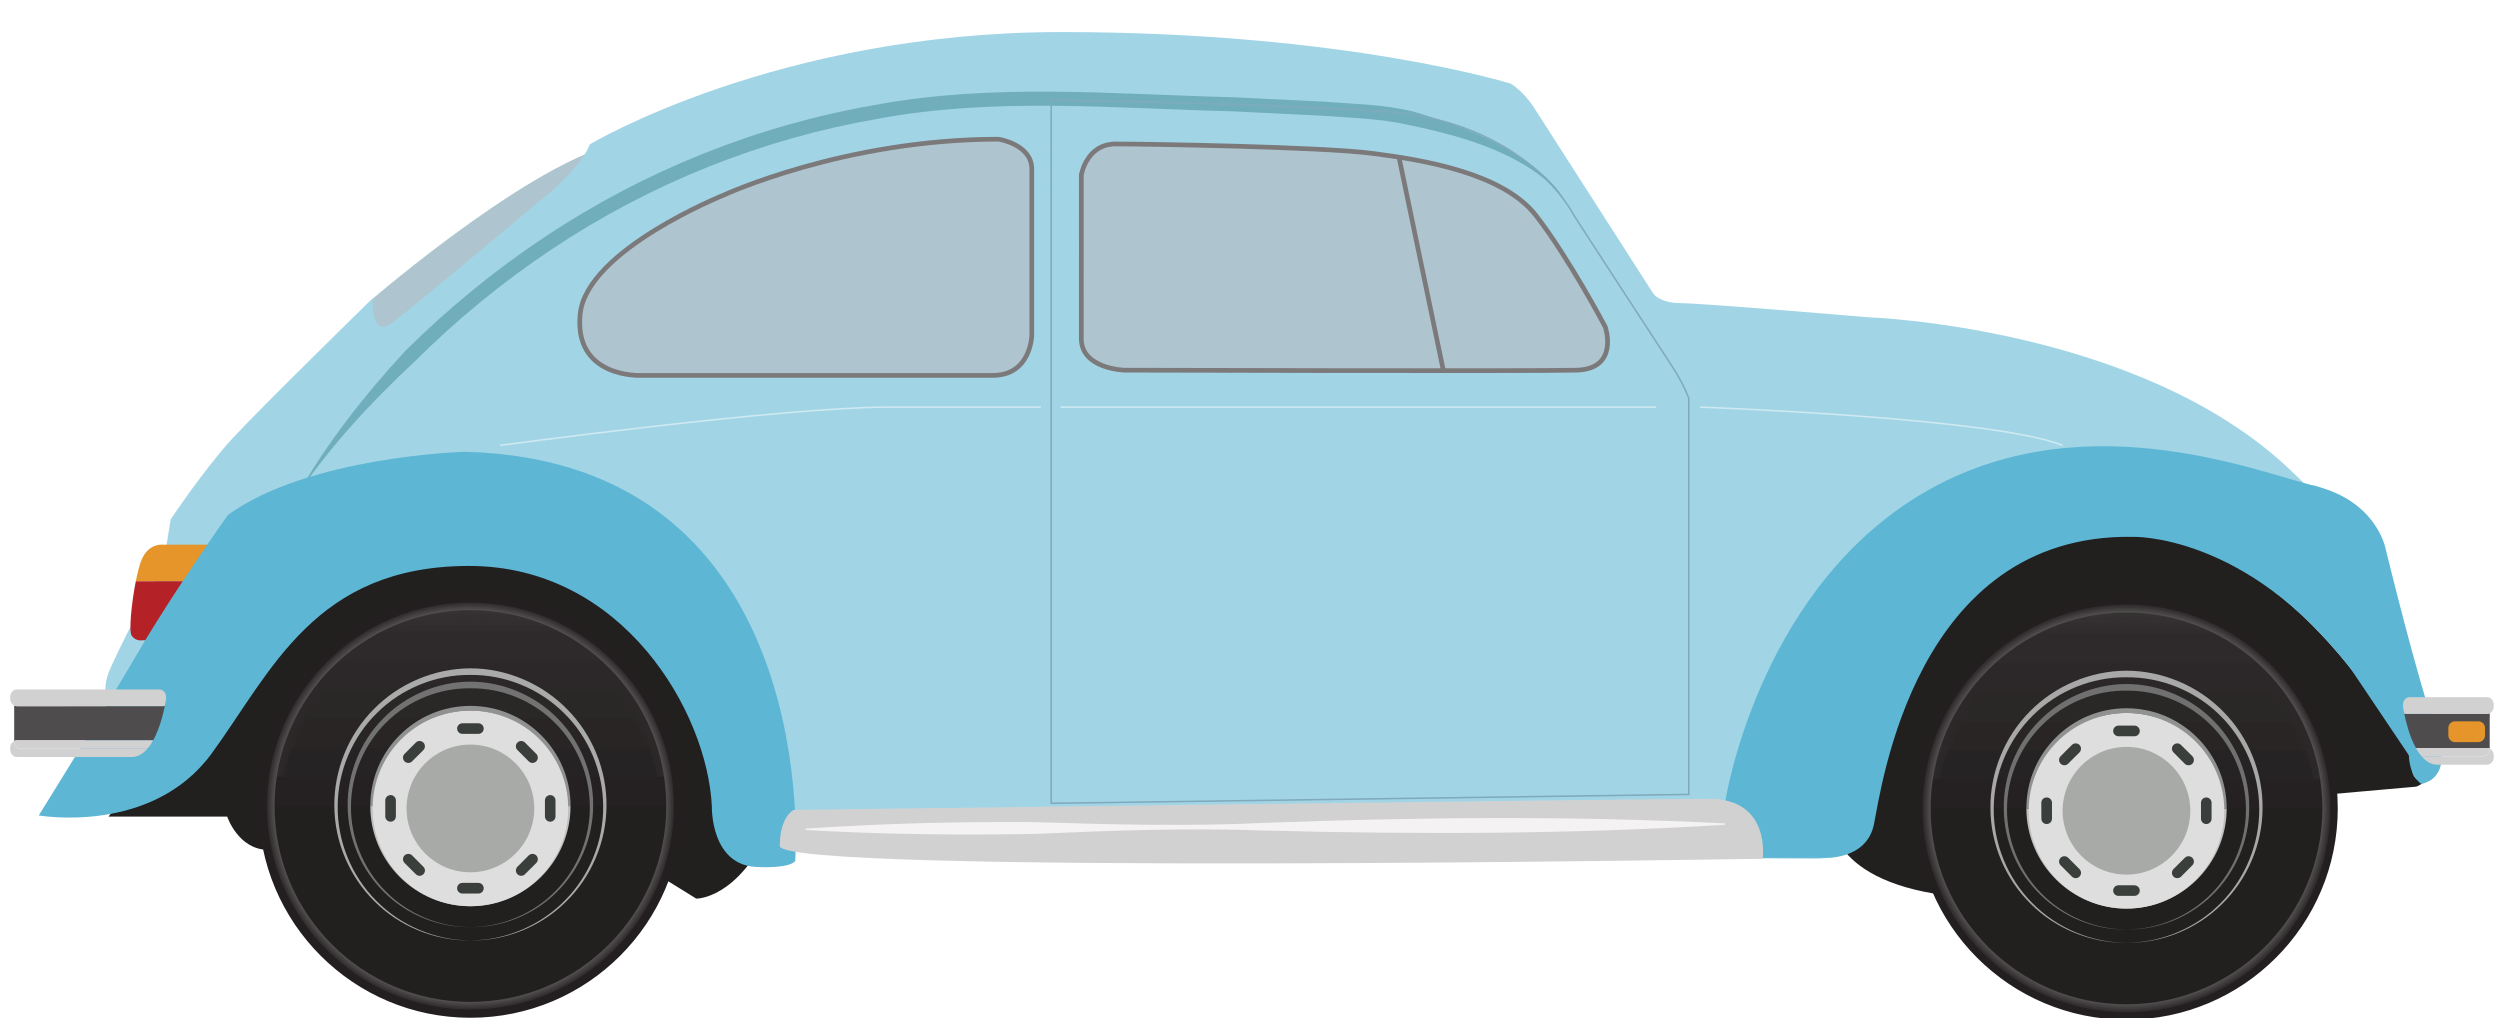 <?xml version="1.0" encoding="utf-8"?>
<!-- Generator: Adobe Illustrator 15.0.0, SVG Export Plug-In . SVG Version: 6.00 Build 0)  -->
<!DOCTYPE svg PUBLIC "-//W3C//DTD SVG 1.1//EN" "http://www.w3.org/Graphics/SVG/1.1/DTD/svg11.dtd">
<svg version="1.1" id="Layer_1" xmlns="http://www.w3.org/2000/svg" xmlns:xlink="http://www.w3.org/1999/xlink" x="0px" y="0px"
	 width="246.333px" height="100.348px" viewBox="8.5 21.819 246.333 100.348" enable-background="new 8.5 21.819 246.333 100.348"
	 xml:space="preserve">
<g>
	<g>
		<g>
			<path fill="#D2D1D1" d="M245.627,92.509h7.934c0.095,0,0.182-0.022,0.259-0.064v-0.006c0-0.417-0.291-0.753-0.652-0.753h-7.179
				c-0.265,0-0.491,0.184-0.593,0.441c0.019,0.103,0.041,0.212,0.063,0.337c0.042,0.028,0.094,0.048,0.168,0.048V92.509
				L245.627,92.509z"/>
		</g>
	</g>
	<path fill="#AEC5D0" d="M42.69,56.646l6.799-0.822c0,0,29.34-20.731,21.143-20.076c-8.194,0.654-25.485,15.571-25.485,15.571
		L42.69,56.646z"/>
	<path fill="#221F1F" d="M45.09,67.644l62.501-7.214c0,0,101.397,6.556,102.049,6.556c0.659,0,22.729,5.464,22.729,5.464
		s6.992,6.118,13.114,15.731c6.116,9.617,1.093,11.15,1.093,11.15l-9.835,0.869c0,0-14.861,10.161-31.031,10.161
		c-16.168,0-16.61-7.153-16.61-7.153l-19.662-7.156c0,0-81.734,0.218-85.013,7.319c-3.275,7.104-7.32,6.991-7.32,6.991l-7.758-4.805
		H34.928c-2.951,0-4.042-3.278-4.042-3.278H19.194L45.09,67.644z"/>
	<path fill="#A1D5E6" d="M248.785,95.942c0,0,0.41,2.867-1.39,2.869c-1.802,0-0.901-2.053-1.969-3.444
		c-1.063-1.392-11.472-20.812-27.371-20.812c-15.896,0-22.863,14.584-24.66,25.729c0,0-0.493,6.151-6.068,6.151
		c-5.57,0-99.102-0.769-99.102-0.769l-7.365-3.086c1.053-2.202,1.626-4.584,1.626-7.067c0-11.309-11.919-20.479-26.629-20.479
		c-13.283,0-24.288,7.478-26.298,17.259l-8.835,0.042c0,0-3.031-0.9-1.31-4.754c1.721-3.847,5.164-9.998,5.164-9.998l0.736-4.587
		c0,0,3.275-4.916,6.062-7.948c2.791-3.03,13.849-13.849,13.849-13.849s-0.243,3.989,1.833,2.488
		c2.077-1.504,14.683-12.117,14.683-12.117s3.852-2.911,4.878-5.531c0,0,18.434-11.062,46.461-11.062
		c28.028,0,44.256,5.078,44.256,5.078s1.229,0.656,2.374,2.459c1.147,1.803,11.72,18.275,11.72,18.275s0.658,0.899,2.703,0.899
		c2.049,0,18.439,1.392,18.439,1.392s26.793,0.904,41.629,15.079c2.806,2.679,4.574,4.389,5.62,5.398
		c-1.574-1.57-3.985-4.071-3.327-3.924c1.477,0.329,5.982,3.113,6.966,6.719c0.983,3.607,3.279,12.455,3.279,12.455L248.785,95.942"
		/>
	<path fill="#71AEBC" d="M37.823,70.538c3.305-4.85,7.306-9.154,11.563-13.118c4.118-4.106,8.638-7.811,13.477-11.036
		c9.674-6.459,20.687-10.892,32.151-12.86c11.463-2.144,23.229-1.024,34.933-0.734l8.767,0.429c2.89,0.211,5.898,0.293,8.6,0.917
		c2.856,0.599,5.678,1.298,8.355,2.415c2.656,1.113,5.228,2.649,7.039,4.976c-1.621-2.466-4.122-4.259-6.742-5.607
		c-2.645-1.36-5.48-2.303-8.306-3.135c-3.014-0.71-5.92-0.719-8.863-0.958l-8.795-0.428c-11.67-0.282-23.52-1.425-35.231,0.754
		c-11.648,2-22.857,6.509-32.683,13.074c-4.917,3.272-9.5,7.038-13.69,11.203C44.392,60.765,40.735,65.438,37.823,70.538"/>
	<path fill="#E8E9E8" d="M54.852,87.999c7.315,0,13.243,5.928,13.243,13.242H41.608C41.608,93.926,47.535,87.999,54.852,87.999"/>
	<path fill="#393536" d="M54.852,84.033h-5.748h-5.749c0.822-0.546,1.685-1.039,2.584-1.469c0.904-0.434,1.836-0.798,2.801-1.098
		c1.932-0.594,3.982-0.917,6.11-0.917c2.129,0,4.179,0.323,6.109,0.917c0.965,0.3,1.9,0.664,2.803,1.098
		c0.896,0.43,1.764,0.923,2.585,1.469H54.852z"/>
	<path fill="#373435" d="M47.846,81.895c1.61-0.493,5.233-0.765,7.005-0.765s5.396,0.271,7.007,0.765
		c1.267,0.558,2.431,1.279,3.444,2.133c0.503,0.416,0.967,0.875,1.396,1.351c0.437,0.487,0.83,0.992,1.179,1.528H54.852h-6.512
		h-6.513c0.347-0.536,0.745-1.041,1.181-1.528c0.425-0.476,0.89-0.935,1.394-1.351C45.413,83.174,46.578,82.453,47.846,81.895"/>
	<path fill="#353232" d="M46.948,82.325c1.288-0.4,6.484-0.612,7.905-0.612c1.42,0,6.619,0.212,7.901,0.612
		c1.567,0.815,2.961,1.896,4.094,3.165c0.564,0.628,1.057,1.31,1.485,2.02c0.437,0.725,0.802,1.476,1.081,2.257h-14.56H47.57h-7.278
		c0.278-0.781,0.641-1.539,1.075-2.257c0.428-0.716,0.925-1.392,1.487-2.02C43.988,84.216,45.38,83.14,46.948,82.325"/>
	<path fill="#343031" d="M46.047,82.746c0.966-0.292,7.741-0.457,8.801-0.457c1.064,0,7.835,0.164,8.804,0.457
		c1.868,1.081,3.485,2.515,4.736,4.201c0.624,0.846,1.152,1.751,1.581,2.695c0.434,0.957,0.765,1.956,0.971,2.99H54.85h-8.046
		h-8.046c0.211-1.034,0.537-2.039,0.969-2.99c0.429-0.951,0.958-1.85,1.581-2.695C42.562,85.262,44.178,83.829,46.047,82.746"/>
	<path fill="#322E2F" d="M45.152,83.174c0.643-0.192,8.989-0.305,9.7-0.305c0.707,0,9.052,0.112,9.697,0.305
		c2.171,1.339,4.015,3.138,5.383,5.241c0.687,1.052,1.246,2.174,1.676,3.366c0.434,1.188,0.729,2.439,0.868,3.726H54.854h-8.817
		h-8.814c0.141-1.286,0.437-2.537,0.867-3.726c0.428-1.192,0.994-2.314,1.676-3.366C41.138,86.312,42.979,84.513,45.152,83.174"/>
	<path fill="#302C2D" d="M44.254,83.604c0.321-0.093,10.24-0.153,10.596-0.153c0.355,0,10.274,0.061,10.596,0.153
		c2.473,1.599,4.543,3.748,6.034,6.274c0.744,1.263,1.338,2.614,1.766,4.036c0.43,1.421,0.696,2.919,0.766,4.458H54.852h-9.581
		H35.69c0.072-1.539,0.334-3.037,0.765-4.458c0.428-1.422,1.025-2.773,1.769-4.036C39.711,87.352,41.784,85.203,44.254,83.604"/>
	<path fill="#2E2A2B" d="M34.158,101.241c0-1.793,0.229-3.531,0.657-5.192c0.428-1.657,1.06-3.236,1.863-4.705
		c1.606-2.943,3.904-5.452,6.678-7.308h11.497h11.493c2.772,1.855,5.07,4.364,6.678,7.308c0.804,1.469,1.432,3.048,1.863,4.705
		c0.43,1.661,0.658,3.4,0.658,5.192H54.85H34.158"/>
	<path fill="#2C2829" d="M54.852,86.907h13.027c2.311,2.02,4.13,4.564,5.293,7.425c0.584,1.435,1.005,2.938,1.239,4.501
		c0.232,1.573,0.281,3.195,0.122,4.846c-0.622,0.629-18.73,1.011-19.68,1.011c-0.952,0-19.057-0.382-19.68-1.011
		c-0.162-1.65-0.115-3.272,0.118-4.846c0.234-1.563,0.657-3.066,1.242-4.501c1.161-2.86,2.98-5.405,5.295-7.425H54.852z"/>
	<path fill="#2A2727" d="M54.852,89.767h14.562c1.847,2.19,3.186,4.77,3.907,7.555c0.368,1.387,0.578,2.826,0.621,4.295
		c0.04,1.48-0.099,2.989-0.418,4.5c-1.248,1.251-16.764,2.021-18.672,2.021c-1.904,0-17.425-0.77-18.671-2.021
		c-0.318-1.511-0.456-3.02-0.416-4.5c0.039-1.469,0.256-2.908,0.619-4.295c0.72-2.785,2.061-5.363,3.911-7.555H54.852z"/>
	<path fill="#292525" d="M54.854,92.633h16.091c1.387,2.355,2.239,4.977,2.525,7.685c0.139,1.34,0.148,2.71-0.005,4.085
		c-0.161,1.392-0.479,2.784-0.953,4.155c-1.872,1.872-14.806,3.03-17.663,3.03c-2.858,0-15.788-1.158-17.659-3.03
		c-0.479-1.371-0.801-2.769-0.956-4.155c-0.154-1.375-0.146-2.745-0.004-4.085c0.285-2.708,1.139-5.329,2.526-7.685H54.854z"/>
	<path fill="#262324" d="M54.85,95.507h17.625c0.923,2.519,1.3,5.175,1.144,7.801c-0.08,1.304-0.281,2.603-0.628,3.876
		c-0.354,1.303-0.854,2.578-1.489,3.806c-2.497,2.497-12.844,4.043-16.651,4.043c-3.81,0-14.158-1.546-16.651-4.043
		c-0.636-1.227-1.135-2.507-1.489-3.806c-0.349-1.273-0.548-2.572-0.626-3.876c-0.161-2.626,0.218-5.282,1.145-7.801H54.85z"/>
	<path fill="#252122" d="M54.854,98.373H74.01c0.462,2.691,0.362,5.376-0.241,7.932c-0.296,1.258-0.717,2.485-1.252,3.666
		c-0.553,1.21-1.23,2.373-2.024,3.466c-3.118,3.12-10.878,5.047-15.64,5.047c-4.766,0-12.522-1.927-15.646-5.047
		c-0.793-1.093-1.474-2.256-2.027-3.472c-0.539-1.175-0.954-2.402-1.248-3.66c-0.605-2.556-0.701-5.24-0.241-7.932H54.854
		L54.854,98.373z"/>
	<path fill="#221F1F" d="M75.543,101.241c0,2.854-0.578,5.576-1.628,8.054c-1.047,2.473-2.561,4.706-4.433,6.58
		c-3.743,3.741-8.916,6.056-14.629,6.056c-5.718,0-10.89-2.314-14.635-6.056c-1.872-1.874-3.387-4.107-4.433-6.58
		c-1.046-2.478-1.627-5.199-1.627-8.054h20.695H75.543"/>
	<path fill="#4F4C4D" d="M54.852,81.941c10.642,0,19.298,8.659,19.298,19.3c0,10.644-8.656,19.296-19.298,19.296
		c-10.643,0-19.298-8.652-19.298-19.296C35.553,90.601,44.208,81.941,54.852,81.941 M54.852,80.549
		c-11.428,0-20.691,9.264-20.691,20.691c0,11.427,9.264,20.688,20.691,20.688c11.43,0,20.689-9.262,20.689-20.688
		S66.28,80.549,54.852,80.549"/>
	<path fill="#484445" d="M54.852,81.79c10.728,0,19.45,8.725,19.45,19.451c0,10.728-8.723,19.457-19.45,19.457
		c-10.726,0-19.454-8.729-19.454-19.457C35.398,90.512,44.125,81.79,54.852,81.79 M54.852,80.549
		c-11.428,0-20.691,9.264-20.691,20.691c0,11.427,9.264,20.688,20.691,20.688c11.43,0,20.689-9.262,20.689-20.688
		S66.28,80.549,54.852,80.549"/>
	<path fill="#403D3E" d="M54.852,81.636c10.814,0,19.607,8.794,19.608,19.604c0,10.814-8.794,19.603-19.608,19.603
		c-10.812,0-19.608-8.788-19.608-19.603C35.242,90.43,44.04,81.636,54.852,81.636 M54.852,80.549
		c-11.428,0-20.691,9.264-20.691,20.691c0,11.427,9.264,20.688,20.691,20.688c11.43,0,20.689-9.262,20.689-20.688
		S66.28,80.549,54.852,80.549"/>
	<path fill="#393536" d="M54.85,81.478c10.901,0,19.763,8.865,19.763,19.763c0,10.896-8.862,19.761-19.763,19.761
		c-10.897,0-19.761-8.866-19.761-19.761C35.087,90.343,43.952,81.478,54.85,81.478 M54.85,80.549
		c-11.427,0-20.691,9.264-20.691,20.691c0,11.427,9.264,20.688,20.691,20.688c11.43,0,20.693-9.262,20.693-20.688
		S66.279,80.549,54.85,80.549"/>
	<path fill="#322E2F" d="M54.852,81.326c10.982,0,19.917,8.935,19.917,19.915c0,10.985-8.935,19.916-19.917,19.916
		c-10.981,0-19.918-8.931-19.918-19.916C34.933,90.26,43.87,81.326,54.852,81.326 M54.852,80.549
		c-11.428,0-20.691,9.264-20.691,20.691c0,11.427,9.264,20.688,20.691,20.688c11.43,0,20.689-9.262,20.689-20.688
		S66.28,80.549,54.852,80.549"/>
	<path fill="#2A2727" d="M54.854,81.167c11.068,0,20.07,9.005,20.071,20.073c0,11.067-9.003,20.073-20.071,20.073
		c-11.069,0-20.073-9.006-20.073-20.073C34.78,90.173,43.783,81.167,54.854,81.167 M54.854,80.549
		c-11.431,0-20.695,9.264-20.695,20.691c0,11.427,9.264,20.688,20.695,20.688c11.428,0,20.689-9.262,20.689-20.688
		S66.28,80.549,54.854,80.549"/>
	<path fill="#221F1F" stroke="#231F20" stroke-width="0.35" stroke-miterlimit="10" d="M54.852,81.013
		c11.151,0,20.227,9.078,20.227,20.228c0,11.155-9.076,20.225-20.227,20.225c-11.152,0-20.228-9.069-20.228-20.225
		C34.623,90.091,43.698,81.013,54.852,81.013 M54.852,80.549c-11.428,0-20.691,9.264-20.691,20.691
		c0,11.427,9.264,20.688,20.691,20.688c11.43,0,20.689-9.262,20.689-20.688S66.28,80.549,54.852,80.549"/>
	<g>
		<path fill="#A9AAA9" d="M54.852,114.482c-3.472,0.048-6.943-1.356-9.422-3.818c-2.499-2.443-3.974-5.904-3.986-9.429
			c-0.042-3.508,1.378-7.026,3.872-9.529c2.473-2.531,5.968-4.023,9.544-4.036c3.544,0.006,7.065,1.505,9.527,4.036
			c2.494,2.509,3.916,6.016,3.872,9.541c-0.011,3.508-1.485,6.978-3.989,9.417C61.793,113.125,58.32,114.529,54.852,114.482
			 M54.852,114.482c3.473-0.013,6.893-1.464,9.307-3.936c2.431-2.449,3.816-5.868,3.772-9.306c-0.012-3.426-1.447-6.81-3.887-9.188
			c-2.424-2.402-5.797-3.766-9.198-3.73c-3.373-0.042-6.769,1.327-9.184,3.73c-2.44,2.378-3.877,5.75-3.889,9.193
			c-0.042,3.419,1.34,6.849,3.771,9.298C47.957,113.018,51.377,114.469,54.852,114.482"/>
	</g>
	<g>
		<path fill="#727272" d="M54.852,113.172c-3.129,0.041-6.258-1.216-8.496-3.436c-2.256-2.198-3.587-5.317-3.6-8.501
			c-0.043-3.161,1.239-6.339,3.486-8.608c2.229-2.284,5.388-3.637,8.617-3.643c3.196,0.006,6.379,1.358,8.603,3.643
			c2.246,2.273,3.527,5.44,3.482,8.617c-0.012,3.16-1.345,6.293-3.601,8.488C61.107,111.957,57.979,113.213,54.852,113.172
			 M54.852,113.172c3.13-0.012,6.21-1.328,8.38-3.554c2.188-2.209,3.429-5.287,3.386-8.376c-0.013-3.085-1.308-6.129-3.504-8.261
			c-2.18-2.162-5.208-3.384-8.268-3.343c-3.029-0.041-6.082,1.181-8.257,3.337c-2.197,2.144-3.493,5.175-3.505,8.272
			c-0.042,3.076,1.199,6.167,3.387,8.368C48.641,111.844,51.719,113.161,54.852,113.172"/>
	</g>
	<path fill="#BDBEBD" d="M54.852,110.645c5.186,0,9.404-4.218,9.404-9.404h0.462c0,5.44-4.424,9.869-9.868,9.869
		c-5.441,0-9.866-4.429-9.866-9.869h0.465C45.448,106.427,49.664,110.645,54.852,110.645"/>
	<path fill="#909292" d="M54.852,91.372c5.443,0,9.867,4.429,9.868,9.869h-0.463c0-5.188-4.218-9.405-9.405-9.405
		s-9.403,4.217-9.403,9.405h-0.465C44.983,95.8,49.409,91.372,54.852,91.372"/>
	<path fill="#DDDEDD" d="M64.488,101.476c0-5.322-4.315-9.641-9.636-9.641c-5.324,0-9.638,4.318-9.638,9.641
		s4.314,9.634,9.638,9.634C60.171,111.11,64.488,106.798,64.488,101.476"/>
	<path fill="#3B3F3C" d="M56.162,93.609c0-0.288-0.235-0.521-0.522-0.521h-1.578c-0.288,0-0.522,0.233-0.522,0.521
		c0,0.287,0.234,0.521,0.522,0.521h1.578C55.926,94.131,56.162,93.896,56.162,93.609"/>
	<path fill="#3B3F3C" d="M50.215,94.984c-0.202-0.206-0.537-0.206-0.742,0l-1.111,1.115c-0.206,0.205-0.206,0.535,0,0.741
		c0.206,0.205,0.537,0.205,0.741,0l1.112-1.11C50.42,95.523,50.42,95.189,50.215,94.984"/>
	<path fill="#3B3F3C" d="M46.988,100.159c-0.293,0.007-0.527,0.242-0.527,0.529l0.002,1.574c0,0.287,0.232,0.522,0.525,0.522
		c0.288,0,0.521-0.235,0.521-0.522v-1.574C47.509,100.4,47.275,100.159,46.988,100.159"/>
	<path fill="#3B3F3C" d="M48.362,106.105c-0.204,0.206-0.204,0.541,0,0.746l1.114,1.109c0.204,0.206,0.535,0.206,0.739,0
		c0.208-0.205,0.208-0.541,0-0.739l-1.108-1.116C48.899,105.906,48.567,105.906,48.362,106.105"/>
	<path fill="#3B3F3C" d="M53.538,109.335c0,0.294,0.239,0.528,0.522,0.528h1.579c0.288,0,0.522-0.234,0.522-0.528
		c0-0.288-0.235-0.522-0.522-0.522H54.06C53.778,108.813,53.538,109.047,53.538,109.335"/>
	<path fill="#3B3F3C" d="M59.485,107.96c0.204,0.206,0.537,0.206,0.742,0l1.114-1.109c0.204-0.205,0.204-0.54,0-0.746
		c-0.205-0.199-0.54-0.199-0.744,0l-1.112,1.116C59.28,107.427,59.28,107.755,59.485,107.96"/>
	<path fill="#3B3F3C" d="M62.715,102.785c0.288,0,0.522-0.235,0.522-0.521v-1.574c0-0.294-0.235-0.529-0.522-0.529
		c-0.291,0-0.522,0.235-0.522,0.529v1.574C62.193,102.55,62.425,102.785,62.715,102.785"/>
	<path fill="#3B3F3C" d="M61.34,96.84c0.204-0.206,0.204-0.54,0-0.741l-1.114-1.115c-0.204-0.206-0.535-0.206-0.742,0
		c-0.205,0.205-0.205,0.539,0,0.739l1.114,1.117C60.8,97.045,61.135,97.045,61.34,96.84"/>
	<path fill="#A8AAA7" d="M61.142,101.476c0-3.479-2.818-6.292-6.293-6.292s-6.29,2.813-6.29,6.292c0,3.472,2.815,6.292,6.29,6.292
		S61.142,104.948,61.142,101.476"/>
	<path fill="#A8AAA7" d="M56.912,101.476c0-1.141-0.923-2.062-2.062-2.062c-1.137,0-2.061,0.923-2.061,2.062
		c0,1.139,0.923,2.062,2.061,2.062C55.989,103.539,56.912,102.615,56.912,101.476"/>
	<path fill="#E8E9E8" d="M218.032,88.235c7.313,0,13.241,5.927,13.241,13.241h-26.486C204.787,94.162,210.714,88.235,218.032,88.235
		"/>
	<path fill="#393536" d="M218.032,84.269h-5.748h-5.749c0.821-0.553,1.687-1.046,2.585-1.474c0.902-0.431,1.834-0.802,2.799-1.094
		c1.931-0.599,3.987-0.923,6.114-0.923c2.126,0,4.176,0.324,6.104,0.923c0.967,0.292,1.903,0.663,2.805,1.094
		c0.896,0.428,1.764,0.921,2.583,1.474H218.032z"/>
	<path fill="#373435" d="M211.022,82.13c1.611-0.499,5.234-0.77,7.01-0.77c1.772,0,5.396,0.271,7.005,0.77
		c1.267,0.558,2.434,1.279,3.445,2.126c0.506,0.424,0.968,0.88,1.394,1.356c0.436,0.481,0.833,0.994,1.183,1.521h-13.026h-6.515
		h-6.513c0.344-0.527,0.74-1.046,1.178-1.526c0.422-0.478,0.894-0.928,1.393-1.352C208.596,83.41,209.756,82.688,211.022,82.13"/>
	<path fill="#353232" d="M210.123,82.553c1.288-0.395,6.486-0.612,7.908-0.612c1.418,0,6.615,0.218,7.901,0.611
		c1.566,0.822,2.958,1.903,4.092,3.166c0.567,0.633,1.061,1.316,1.485,2.025c0.432,0.718,0.803,1.476,1.079,2.264h-14.558h-7.285
		h-7.279c0.276-0.786,0.641-1.544,1.076-2.267c0.43-0.712,0.928-1.393,1.486-2.021C207.168,84.458,208.558,83.375,210.123,82.553"/>
	<path fill="#343031" d="M209.224,82.982c0.967-0.3,7.744-0.458,8.807-0.457c1.061,0,7.837,0.157,8.8,0.459
		c1.868,1.074,3.483,2.513,4.741,4.199c0.616,0.839,1.148,1.745,1.58,2.695c0.428,0.95,0.758,1.948,0.969,2.989h-16.092h-8.047
		h-8.048c0.207-1.041,0.542-2.039,0.97-2.995c0.435-0.952,0.964-1.852,1.58-2.691C205.742,85.497,207.356,84.058,209.224,82.982"/>
	<path fill="#322E2F" d="M208.331,83.41c0.644-0.193,8.99-0.305,9.701-0.304c0.705,0,9.052,0.11,9.699,0.304
		c2.167,1.34,4.014,3.132,5.386,5.236c0.682,1.051,1.24,2.179,1.67,3.365c0.428,1.188,0.73,2.438,0.869,3.725h-17.624h-8.817h-8.81
		c0.138-1.286,0.432-2.537,0.866-3.725c0.427-1.187,0.994-2.314,1.672-3.365C204.316,86.542,206.159,84.75,208.331,83.41"/>
	<path fill="#302C2D" d="M207.434,83.839c0.32-0.099,10.242-0.153,10.594-0.153c0.359,0,10.275,0.054,10.596,0.153
		c2.474,1.598,4.548,3.748,6.032,6.269c0.747,1.264,1.347,2.614,1.771,4.035c0.431,1.428,0.69,2.92,0.765,4.465h-19.165h-9.577
		h-9.578c0.065-1.545,0.331-3.037,0.759-4.465c0.431-1.421,1.029-2.771,1.769-4.035C202.893,87.587,204.96,85.437,207.434,83.839"/>
	<path fill="#2E2A2B" d="M197.338,101.476c0-1.799,0.229-3.537,0.66-5.193c0.423-1.661,1.056-3.235,1.856-4.712
		c1.609-2.936,3.907-5.443,6.68-7.3h11.493h11.498c2.771,1.856,5.073,4.364,6.677,7.3c0.805,1.477,1.435,3.051,1.862,4.712
		c0.428,1.657,0.658,3.395,0.658,5.193H218.03H197.338"/>
	<path fill="#2C2829" d="M218.03,87.135h13.024c2.315,2.026,4.137,4.563,5.299,7.432c0.582,1.427,1,2.938,1.233,4.499
		c0.235,1.57,0.283,3.191,0.125,4.849c-0.622,0.623-18.729,1.01-19.68,1.01c-0.952,0-19.057-0.387-19.681-1.01
		c-0.16-1.657-0.117-3.278,0.119-4.849c0.232-1.562,0.657-3.072,1.239-4.499c1.162-2.868,2.983-5.405,5.292-7.432H218.03z"/>
	<path fill="#2A2727" d="M218.032,90.002h14.557c1.852,2.19,3.188,4.77,3.912,7.554c0.365,1.387,0.576,2.827,0.617,4.289
		c0.035,1.486-0.1,2.99-0.416,4.506c-1.246,1.247-16.767,2.021-18.67,2.021c-1.909,0-17.426-0.773-18.677-2.021
		c-0.315-1.516-0.455-3.02-0.41-4.506c0.036-1.462,0.252-2.902,0.613-4.289c0.727-2.784,2.065-5.363,3.91-7.554H218.032z"/>
	<path fill="#292525" d="M218.032,92.869h16.091c1.386,2.356,2.25,4.971,2.525,7.679c0.146,1.345,0.146,2.715-0.005,4.089
		c-0.157,1.388-0.477,2.779-0.952,4.153c-1.87,1.874-14.804,3.031-17.659,3.031c-2.861,0-15.791-1.157-17.663-3.031
		c-0.479-1.374-0.801-2.768-0.954-4.153c-0.155-1.374-0.149-2.744-0.006-4.089c0.282-2.708,1.14-5.322,2.526-7.679H218.032z"/>
	<path fill="#262324" d="M218.026,95.735h17.628c0.922,2.526,1.304,5.176,1.146,7.808c-0.076,1.305-0.28,2.603-0.628,3.877
		c-0.355,1.304-0.857,2.579-1.49,3.808c-2.497,2.495-12.843,4.041-16.654,4.041c-3.809,0-14.152-1.546-16.649-4.041
		c-0.634-1.229-1.133-2.504-1.485-3.808c-0.346-1.274-0.552-2.572-0.629-3.877c-0.159-2.632,0.219-5.281,1.14-7.808H218.026z"/>
	<path fill="#252122" d="M218.032,98.608h19.156c0.465,2.692,0.365,5.376-0.24,7.925c-0.293,1.265-0.711,2.491-1.251,3.672
		c-0.546,1.217-1.232,2.373-2.027,3.467c-3.119,3.119-10.88,5.053-15.638,5.053c-4.766,0-12.522-1.934-15.645-5.053
		c-0.795-1.093-1.475-2.25-2.023-3.467c-0.539-1.181-0.958-2.408-1.251-3.672c-0.605-2.549-0.705-5.232-0.241-7.925H218.032z"/>
	<path fill="#221F1F" d="M238.722,101.476c0,2.854-0.576,5.574-1.627,8.053c-1.046,2.475-2.562,4.707-4.436,6.58
		c-3.742,3.743-8.918,6.058-14.628,6.058c-5.717,0-10.889-2.314-14.634-6.058c-1.873-1.874-3.387-4.105-4.433-6.58
		c-1.049-2.477-1.627-5.198-1.627-8.053h20.693H238.722"/>
	<g>
		<path fill="#4F4C4D" d="M218.032,82.176c10.64,0,19.297,8.654,19.297,19.299c0,10.639-8.657,19.298-19.297,19.298
			c-10.645,0-19.298-8.659-19.298-19.298C198.733,90.831,207.385,82.176,218.032,82.176 M218.032,80.779
			c-11.432,0-20.689,9.265-20.689,20.697c0,11.427,9.258,20.69,20.689,20.69c11.426,0,20.69-9.264,20.69-20.69
			C238.722,90.043,229.457,80.779,218.032,80.779"/>
		<path fill="#484445" d="M218.032,82.025c10.726,0,19.451,8.723,19.451,19.45s-8.724,19.451-19.451,19.451
			c-10.727,0-19.458-8.724-19.458-19.45S207.304,82.025,218.032,82.025 M218.032,80.779c-11.432,0-20.689,9.265-20.689,20.697
			c0,11.427,9.258,20.69,20.689,20.69c11.426,0,20.69-9.264,20.69-20.69C238.722,90.043,229.457,80.779,218.032,80.779"/>
		<path fill="#403D3E" d="M218.032,81.867c10.809,0,19.606,8.795,19.607,19.608c0,10.809-8.798,19.604-19.607,19.604
			c-10.816,0-19.612-8.796-19.612-19.604C198.417,90.661,207.214,81.867,218.032,81.867 M218.032,80.779
			c-11.432,0-20.689,9.265-20.689,20.697c0,11.427,9.258,20.69,20.689,20.69c11.426,0,20.69-9.264,20.69-20.69
			C238.722,90.043,229.457,80.779,218.032,80.779"/>
		<path fill="#393536" d="M218.032,81.708c10.898,0,19.759,8.865,19.759,19.763c0,10.896-8.862,19.768-19.759,19.768
			c-10.902,0-19.765-8.871-19.765-19.768C198.267,90.573,207.128,81.708,218.032,81.708 M218.032,80.779
			c-11.432,0-20.696,9.265-20.696,20.691c0,11.433,9.265,20.696,20.696,20.696c11.426,0,20.69-9.264,20.69-20.696
			C238.722,90.043,229.457,80.779,218.032,80.779"/>
		<path fill="#322E2F" d="M218.032,81.555c10.979,0,19.915,8.934,19.915,19.921c0,10.979-8.937,19.916-19.915,19.916
			c-10.983,0-19.921-8.938-19.921-19.916C198.111,90.49,207.047,81.555,218.032,81.555 M218.032,80.779
			c-11.432,0-20.689,9.265-20.689,20.697c0,11.427,9.258,20.69,20.689,20.69c11.426,0,20.69-9.264,20.69-20.69
			C238.722,90.043,229.457,80.779,218.032,80.779"/>
		<path fill="#2A2727" d="M218.032,81.402c11.068,0,20.067,9.007,20.069,20.073c0,11.067-9.001,20.073-20.069,20.073
			c-11.071,0-20.073-9.005-20.073-20.073C197.958,90.409,206.96,81.402,218.032,81.402 M218.032,80.779
			c-11.432,0-20.689,9.265-20.689,20.697c0,11.427,9.258,20.69,20.689,20.69c11.426,0,20.69-9.264,20.69-20.69
			C238.722,90.043,229.457,80.779,218.032,80.779"/>
		<path fill="#221F1F" stroke="#231F20" stroke-width="0.25" stroke-miterlimit="10" d="M218.032,81.248
			c11.15,0,20.226,9.072,20.226,20.228c0,11.15-9.075,20.227-20.226,20.227c-11.155,0-20.229-9.076-20.229-20.227
			C197.802,90.32,206.875,81.248,218.032,81.248 M218.032,80.779c-11.432,0-20.689,9.265-20.689,20.697
			c0,11.427,9.258,20.69,20.689,20.69c11.426,0,20.69-9.264,20.69-20.69C238.722,90.043,229.457,80.779,218.032,80.779"/>
	</g>
	<g>
		<g>
			<g>
				<defs>
					<rect id="SVGID_1_" x="204.62" y="87.905" width="26.816" height="26.812"/>
				</defs>
				<clipPath id="SVGID_2_">
					<use xlink:href="#SVGID_1_"  overflow="visible"/>
				</clipPath>
				<path clip-path="url(#SVGID_2_)" fill="#A8A8A8" d="M218.032,114.716c-3.472,0.041-6.944-1.356-9.426-3.825
					c-2.496-2.438-3.976-5.903-3.981-9.416c-0.047-3.515,1.375-7.032,3.866-9.541c2.47-2.526,5.979-4.018,9.542-4.029
					c3.556,0.005,7.066,1.497,9.533,4.029c2.498,2.515,3.916,6.021,3.873,9.541c-0.012,3.508-1.486,6.979-3.989,9.416
					C224.972,113.36,221.502,114.757,218.032,114.716 M218.032,114.716c3.471-0.012,6.892-1.468,9.306-3.936
					c2.429-2.455,3.812-5.874,3.771-9.311c-0.013-3.426-1.451-6.81-3.889-9.188c-2.422-2.398-5.806-3.761-9.188-3.727
					c-3.389-0.04-6.772,1.328-9.192,3.727c-2.439,2.384-3.877,5.763-3.89,9.192c-0.042,3.431,1.345,6.855,3.776,9.305
					C211.134,113.248,214.556,114.705,218.032,114.716"/>
			</g>
		</g>
	</g>
	<g>
		<g>
			<g>
				<defs>
					<rect id="SVGID_3_" x="205.933" y="89.214" width="24.191" height="24.192"/>
				</defs>
				<clipPath id="SVGID_4_">
					<use xlink:href="#SVGID_3_"  overflow="visible"/>
				</clipPath>
				<path clip-path="url(#SVGID_4_)" fill="#6F706F" d="M218.032,113.407c-3.131,0.042-6.257-1.222-8.495-3.437
					c-2.257-2.197-3.589-5.323-3.6-8.495c-0.043-3.172,1.234-6.345,3.482-8.612c2.228-2.285,5.395-3.637,8.612-3.648
					c3.211,0.005,6.379,1.363,8.606,3.648c2.251,2.268,3.53,5.44,3.486,8.612c-0.012,3.167-1.343,6.293-3.598,8.495
					C224.288,112.185,221.157,113.449,218.032,113.407 M218.032,113.407c3.131-0.018,6.211-1.328,8.377-3.555
					c2.189-2.207,3.433-5.292,3.39-8.375c-0.019-3.09-1.309-6.127-3.507-8.265c-2.181-2.156-5.22-3.377-8.261-3.342
					c-3.043-0.042-6.085,1.186-8.266,3.342c-2.197,2.138-3.488,5.175-3.507,8.265c-0.035,3.084,1.204,6.168,3.389,8.375
					C211.819,112.079,214.9,113.389,218.032,113.407"/>
			</g>
		</g>
	</g>
	<path fill="#BDBEBD" d="M218.032,110.875c5.184,0,9.399-4.218,9.399-9.399h0.471c0,5.439-4.43,9.869-9.869,9.869
		c-5.445,0-9.869-4.43-9.869-9.869h0.463C208.625,106.657,212.844,110.875,218.032,110.875"/>
	<path fill="#909292" d="M218.032,91.606c5.44,0,9.87,4.424,9.87,9.869h-0.471c0-5.187-4.215-9.405-9.4-9.405
		c-5.187,0-9.405,4.217-9.405,9.405h-0.463C208.163,96.03,212.586,91.606,218.032,91.606"/>
	<path fill="#DDDEDD" d="M227.667,101.704c0-5.322-4.317-9.634-9.64-9.634c-5.319,0-9.636,4.312-9.636,9.634
		c0,5.323,4.316,9.641,9.636,9.641C223.349,111.344,227.667,107.027,227.667,101.704"/>
	<path fill="#3B3F3C" d="M219.341,93.844c0-0.293-0.234-0.528-0.521-0.528h-1.575c-0.287,0-0.528,0.234-0.528,0.528
		c0,0.287,0.241,0.521,0.528,0.521h1.575C219.107,94.366,219.341,94.131,219.341,93.844"/>
	<path fill="#3B3F3C" d="M213.396,95.219c-0.205-0.205-0.536-0.205-0.745,0l-1.111,1.109c-0.205,0.206-0.205,0.542,0,0.741
		c0.205,0.205,0.539,0.205,0.74,0l1.116-1.111C213.598,95.753,213.598,95.425,213.396,95.219"/>
	<path fill="#3B3F3C" d="M210.167,100.395c-0.297,0-0.531,0.233-0.531,0.521l0.008,1.576c0,0.287,0.228,0.521,0.523,0.521
		c0.287,0,0.521-0.233,0.521-0.521v-1.576C210.688,100.628,210.454,100.395,210.167,100.395"/>
	<path fill="#3B3F3C" d="M211.54,106.339c-0.205,0.205-0.205,0.535,0,0.74l1.118,1.117c0.202,0.204,0.533,0.204,0.735,0
		c0.209-0.207,0.209-0.542,0-0.746l-1.107-1.111C212.075,106.133,211.745,106.133,211.54,106.339"/>
	<path fill="#3B3F3C" d="M216.717,109.571c0,0.288,0.234,0.522,0.522,0.522h1.572c0.291,0,0.529-0.234,0.529-0.522
		c0-0.287-0.238-0.522-0.529-0.522h-1.57C216.954,109.048,216.717,109.284,216.717,109.571"/>
	<path fill="#3B3F3C" d="M222.661,108.197c0.206,0.199,0.54,0.199,0.746,0l1.111-1.117c0.205-0.199,0.205-0.535,0-0.74
		c-0.206-0.206-0.539-0.206-0.74,0l-1.117,1.111C222.459,107.655,222.459,107.99,222.661,108.197"/>
	<path fill="#3B3F3C" d="M225.89,103.014c0.288,0,0.524-0.234,0.522-0.521v-1.576c0-0.288-0.234-0.521-0.522-0.521
		c-0.287,0-0.521,0.233-0.521,0.521v1.576C225.369,102.78,225.603,103.014,225.89,103.014"/>
	<path fill="#3B3F3C" d="M224.518,97.074c0.205-0.203,0.205-0.539,0-0.745l-1.115-1.109c-0.202-0.205-0.535-0.205-0.742,0
		c-0.206,0.206-0.206,0.534,0.003,0.739l1.109,1.115C223.975,97.275,224.312,97.275,224.518,97.074"/>
	<path fill="#A8AAA7" d="M224.318,101.704c0-3.472-2.816-6.291-6.287-6.291c-3.479,0-6.293,2.819-6.293,6.291
		c0,3.479,2.814,6.292,6.293,6.292C221.501,107.996,224.318,105.183,224.318,101.704"/>
	<path fill="#A8AAA7" d="M220.089,101.704c0-1.139-0.925-2.062-2.058-2.062c-1.139,0-2.064,0.923-2.064,2.062
		c0,1.14,0.926,2.062,2.064,2.062C219.165,103.766,220.089,102.843,220.089,101.704"/>
	<g>
		<g>
			<g>
				<defs>
					<rect id="SVGID_5_" x="215.669" y="101.704" width="4.719" height="2.362"/>
				</defs>
				<clipPath id="SVGID_6_">
					<use xlink:href="#SVGID_5_"  overflow="visible"/>
				</clipPath>
				<path clip-path="url(#SVGID_6_)" fill="#A8AAA7" d="M218.032,103.473c0.975,0,1.762-0.794,1.764-1.768h0.593
					c0,1.299-1.057,2.36-2.355,2.36c-1.302,0-2.361-1.062-2.361-2.36h0.593C216.264,102.679,217.055,103.473,218.032,103.473"/>
			</g>
		</g>
	</g>
	<g>
		<g>
			<g>
				<defs>
					<rect id="SVGID_7_" x="215.669" y="99.349" width="4.719" height="2.354"/>
				</defs>
				<clipPath id="SVGID_8_">
					<use xlink:href="#SVGID_7_"  overflow="visible"/>
				</clipPath>
				<path clip-path="url(#SVGID_8_)" fill="#A8AAA7" d="M218.032,99.349c1.298,0,2.356,1.057,2.354,2.354h-0.592
					c0-0.975-0.79-1.762-1.763-1.762c-0.977,0-1.768,0.787-1.768,1.762h-0.593C215.669,100.406,216.729,99.349,218.032,99.349"/>
			</g>
		</g>
	</g>
	<path fill="#5CB6D4" d="M178.469,100.941c0,0,3.033-20.244,18.763-30.077c15.739-9.832,33.439-2.62,39.419-1.146
		c5.983,1.476,6.883,6.063,6.883,6.063s3.276,13.457,4.998,18.028c1.837,4.864-1.47,5.247-1.47,5.247
		c-1.229-0.929-1.204-2.808-1.204-2.808l-5.764-8.578c-10.322-13.357-21.471-12.954-21.471-12.954
		c-21.47-0.327-24.749,24.833-25.484,28.356c-0.741,3.52-4.918,3.278-4.918,3.278h-6.802
		C181.419,100.858,178.469,100.941,178.469,100.941"/>
	<path fill="none" stroke="#7FAABC" stroke-width="0.154" stroke-miterlimit="10" d="M144.663,32.787
		c14.345,0.902,18.93,10.272,18.93,10.272s8.355,12.877,9.631,14.804c1.266,1.928,1.679,3.226,1.679,3.226v39.007l-62.827,0.876
		V31.695C112.076,31.695,130.322,31.886,144.663,32.787z"/>
	<path fill="none" stroke="#CFE9F1" stroke-width="0.154" stroke-miterlimit="10" d="M111.051,61.934H95.972
		c-10.324,0-38.186,3.769-38.186,3.769"/>
	
		<line fill="none" stroke="#CFE9F1" stroke-width="0.154" stroke-miterlimit="10" x1="171.69" y1="61.934" x2="113.018" y2="61.934"/>
	<path fill="none" stroke="#CFE9F1" stroke-width="0.154" stroke-miterlimit="10" d="M211.74,65.703
		c-6.779-2.731-35.731-3.769-35.731-3.769"/>
	<path fill="#E5952A" d="M29.017,79.093h-7.134c0.174-0.875,0.374-1.656,0.574-2.132c0.698-1.64,2.049-1.475,2.049-1.475h5.29
		l1.595,0.493L29.017,79.093z"/>
	<path fill="#B42227" d="M21.475,84.461c-0.292-0.411-0.022-3.201,0.406-5.368h7.137l-4.429,5.815h-2.092
		C22.496,84.909,21.884,85.032,21.475,84.461"/>
	<path fill="#5CB6D4" d="M12.319,102.167c0,0,6.666-10.708,9.944-16.33c3.279-5.627,8.686-13.274,8.686-13.274
		c7.977-5.792,23.33-6.229,23.33-6.229c35.509,0.872,32.575,40.341,32.575,40.341c-0.698,0.741-3.567,0.576-3.567,0.576
		c-4.796,0-4.646-5.956-4.646-5.956c-0.434-9.283-8.738-23.712-23.926-23.712c-15.191,0-19.45,10.38-25.353,18.47
		C23.466,104.137,12.319,102.167,12.319,102.167"/>
	<path fill="#D2D1D1" d="M86.696,101.622c0,0,84.103-1.091,90.223-1.093c6.113,0,5.264,5.905,5.264,5.905
		s-96.847,1.639-96.847-1.259C85.336,102.28,86.696,101.622,86.696,101.622"/>
	<path fill="#4F4C4D" d="M10.158,94.767c-0.093,0-0.18,0.022-0.26,0.064v-3.489c0.08,0.04,0.167,0.058,0.26,0.058h14.418
		c0.075,0,0.126-0.011,0.166-0.042c-0.166,0.847-0.522,2.274-1.147,3.408L10.158,94.767L10.158,94.767z"/>
	<path fill="#D2D1D1" d="M10.554,95.588h12.476c-0.426,0.493-0.94,0.823-1.563,0.823H10.157c-0.361,0-0.657-0.336-0.657-0.751
		v-0.142c0-0.312,0.165-0.576,0.396-0.688v0.005C9.897,95.252,10.193,95.587,10.554,95.588L10.554,95.588z"/>
	<path fill="#D2D1D1" d="M10.554,95.587c-0.361,0-0.657-0.333-0.659-0.751V94.83c0.083-0.04,0.167-0.063,0.262-0.063h13.435
		c-0.164,0.304-0.351,0.582-0.562,0.821H10.554"/>
	<path fill="#D2D1D1" d="M24.212,89.755c0.361,0,0.655,0.34,0.655,0.752v0.141c0,0-0.021,0.147-0.059,0.375
		c-0.018,0.093-0.039,0.206-0.066,0.335c-0.039,0.031-0.092,0.042-0.167,0.042H10.157c-0.095,0-0.178-0.018-0.259-0.058
		C9.666,91.223,9.5,90.958,9.5,90.648v-0.141c0-0.411,0.296-0.752,0.657-0.752H24.212"/>
	<path fill="#4F4C4D" d="M253.564,95.523c0.092,0,0.179,0.024,0.256,0.064v-3.488c-0.077,0.035-0.164,0.059-0.256,0.059h-7.999
		c-0.075,0-0.124-0.019-0.166-0.041c0.166,0.846,0.522,2.273,1.149,3.406H253.564z"/>
	<path fill="#D2D1D1" d="M247.107,96.346c0.433,0.494,0.944,0.823,1.565,0.823h4.889c0.364,0,0.659-0.336,0.659-0.752v-0.141
		c0-0.312-0.164-0.576-0.4-0.694v0.012c0,0.417-0.294,0.752-0.652,0.752H247.107z"/>
	<path fill="#D2D1D1" d="M253.167,96.346c0.358,0,0.652-0.334,0.652-0.752v-0.012c-0.08-0.035-0.164-0.06-0.259-0.06h-7.013
		c0.166,0.307,0.353,0.583,0.559,0.823H253.167"/>
	<path fill="#D2D1D1" d="M245.929,90.513c-0.364,0-0.658,0.335-0.657,0.753v0.141c0,0,0.023,0.146,0.059,0.375
		c0.021,0.094,0.042,0.206,0.07,0.335c0.035,0.022,0.091,0.042,0.164,0.042h7.996c0.095,0,0.182-0.023,0.257-0.059
		c0.236-0.117,0.401-0.384,0.401-0.693v-0.141c0-0.417-0.294-0.753-0.658-0.753H245.929"/>
	<path fill="#E5952A" d="M253.355,93.551c0-0.366-0.293-0.658-0.65-0.658h-2.303c-0.362,0-0.659,0.292-0.659,0.658v0.733
		c0,0.364,0.297,0.658,0.659,0.658h2.303c0.357,0,0.65-0.294,0.65-0.658V93.551z"/>
	<path fill="#AEC5D0" d="M110.166,38.483c0-2.455-3.277-2.95-3.277-2.95c-15.159,0-27.043,5.494-27.043,5.494
		s-13.521,5.407-14.177,11.716c-0.656,6.314,5.898,6.066,5.898,6.066h34.75c3.768,0,3.85-3.936,3.85-3.936V38.483"/>
	<path fill="none" stroke="#7C797A" stroke-width="0.463" stroke-miterlimit="10" d="M106.888,35.533
		c-15.159,0-27.043,5.494-27.043,5.494s-13.521,5.407-14.177,11.716c-0.656,6.314,5.898,6.066,5.898,6.066h34.75
		c3.768,0,3.85-3.936,3.85-3.936v-16.39C110.166,36.028,106.888,35.533,106.888,35.533z"/>
	<path fill="#AEC5D0" d="M115.044,55.179c0,3.005,4.263,3.114,4.263,3.114s40.261,0.111,44.525,0
		c4.258-0.109,2.844-4.259,2.844-4.259s-3.608-6.832-6.834-10.983c-3.225-4.151-10.979-5.464-16.114-6.119
		c-5.135-0.658-22.399-0.928-25.297-0.928c-2.893,0-3.386,3.058-3.386,3.058L115.044,55.179L115.044,55.179z"/>
	<path fill="none" stroke="#7C797A" stroke-width="0.463" stroke-miterlimit="10" d="M115.044,55.179
		c0,3.005,4.263,3.114,4.263,3.114s40.261,0.111,44.525,0c4.258-0.109,2.844-4.259,2.844-4.259s-3.608-6.832-6.834-10.983
		c-3.225-4.151-10.979-5.464-16.114-6.119c-5.135-0.658-22.399-0.928-25.297-0.928c-2.893,0-3.386,3.058-3.386,3.058L115.044,55.179
		L115.044,55.179z"/>
	
		<line fill="none" stroke="#7C797A" stroke-width="0.463" stroke-miterlimit="10" x1="150.721" y1="58.339" x2="146.346" y2="37.304"/>
	<rect x="87.893" y="102.427" fill="none" width="90.578" height="1.621"/>
	<path fill="#F4F2F2" d="M87.896,103.467v0.136c7.551,0.429,15.101,0.528,22.645,0.381c7.55-0.335,15.094-0.599,22.646-0.329
		c15.1,0.393,30.194,0.365,45.285-0.57v-0.134c-15.104-0.765-30.198-0.618-45.293-0.054c-7.546,0.357-15.094,0.174-22.644-0.071
		c-7.547-0.058-15.096,0.125-22.641,0.641L87.896,103.467L87.896,103.467z"/>
</g>
</svg>
